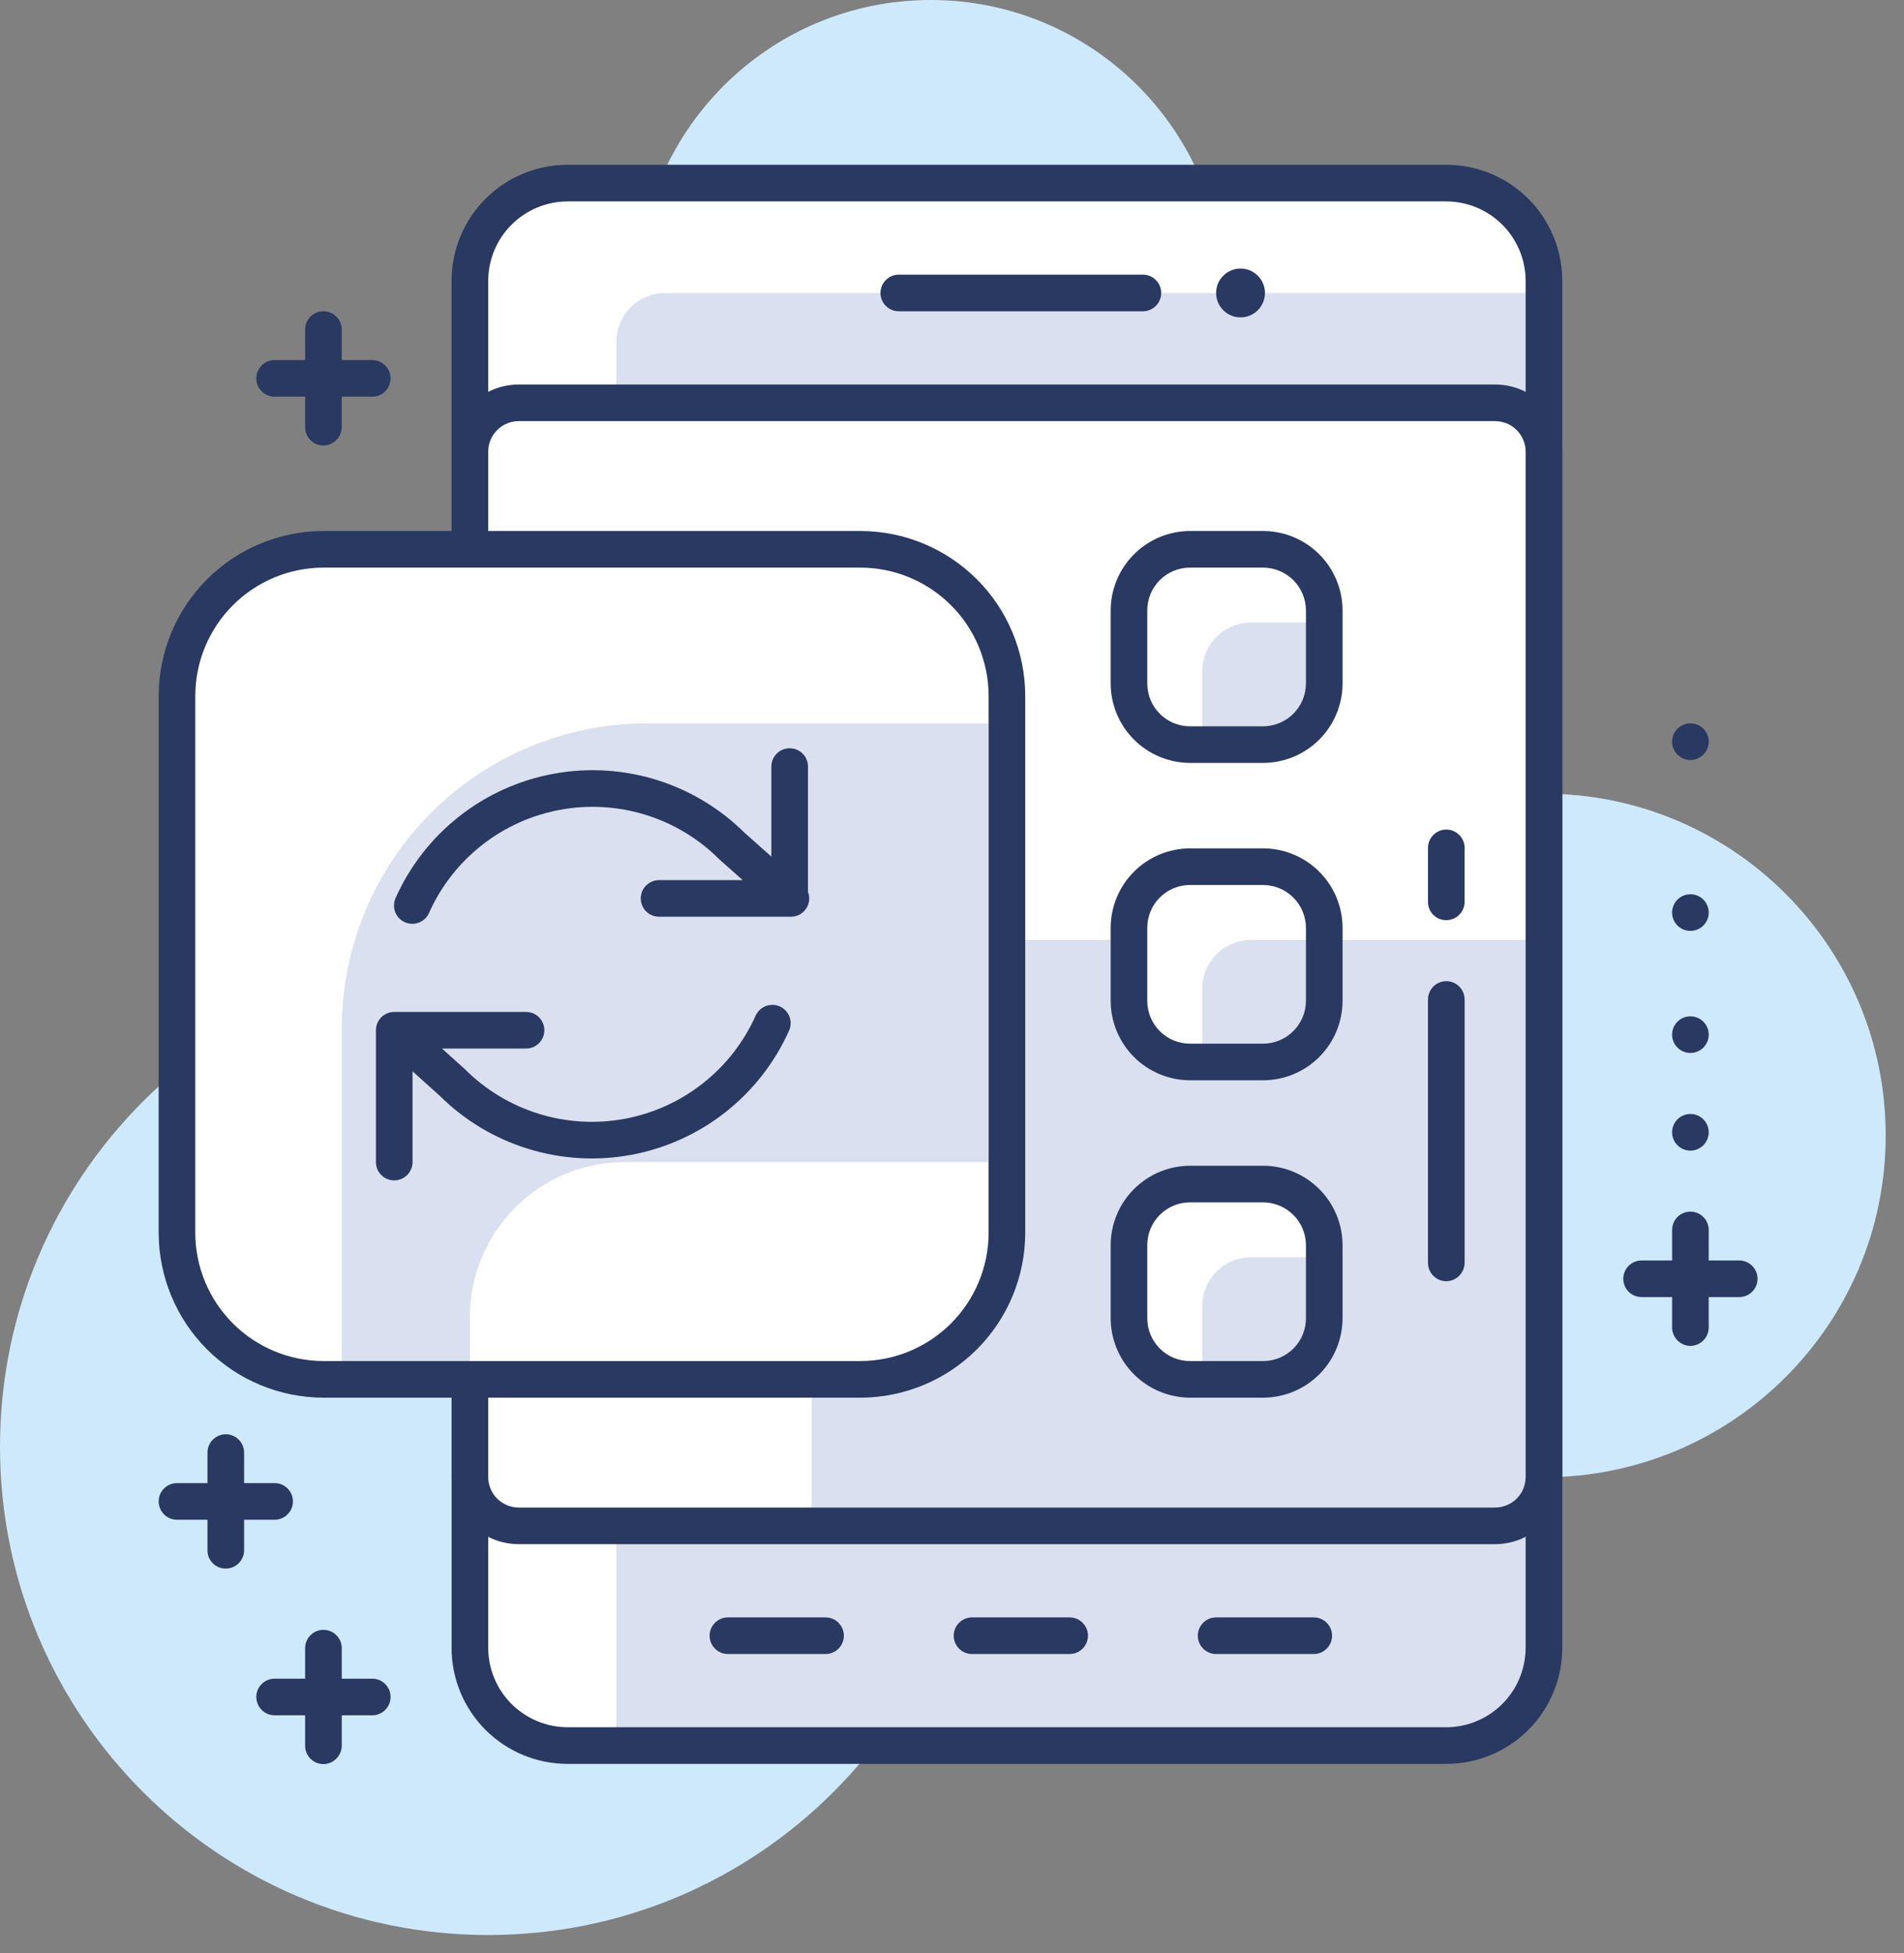 <svg width="78" height="80" viewBox="0 0 78 80" fill="none" xmlns="http://www.w3.org/2000/svg">
    <rect x="0" y="0" width="78" height="80" fill="#808080" stroke="none"/>
    <path d="M63.25 60.51C70.982 60.51 77.25 54.242 77.25 46.51C77.25 38.778 70.982 32.51 63.25 32.51C55.518 32.51 49.25 38.778 49.25 46.51C49.25 54.242 55.518 60.51 63.25 60.51Z" fill="#CFE9FC"/>
    <path d="M38.13 24C44.757 24 50.13 18.627 50.13 12C50.13 5.373 44.757 0 38.13 0C31.503 0 26.13 5.373 26.13 12C26.13 18.627 31.503 24 38.13 24Z" fill="#CFE9FC"/>
    <path d="M20 79.26C31.046 79.26 40 70.306 40 59.26C40 48.214 31.046 39.26 20 39.26C8.954 39.26 0 48.214 0 59.26C0 70.306 8.954 79.26 20 79.26Z" fill="#CFE9FC"/>
    <path d="M59.25 7.5H23.25C21.041 7.5 19.25 9.291 19.25 11.5V67.5C19.25 69.709 21.041 71.5 23.25 71.5H59.25C61.459 71.5 63.25 69.709 63.25 67.5V11.5C63.25 9.291 61.459 7.5 59.25 7.5Z" fill="white"/>
    <path d="M27.25 12H63.25V67.5C63.25 68.561 62.829 69.578 62.078 70.328C61.328 71.079 60.311 71.5 59.25 71.5H25.25V14C25.25 13.47 25.461 12.961 25.836 12.586C26.211 12.211 26.72 12 27.25 12Z" fill="#DAE0EF"/>
    <path d="M59.25 72.25H23.25C21.99 72.25 20.782 71.75 19.891 70.859C19 69.968 18.5 68.76 18.5 67.5V11.5C18.5 10.24 19 9.032 19.891 8.141C20.782 7.25 21.99 6.75 23.25 6.75H59.25C60.51 6.75 61.718 7.25 62.609 8.141C63.5 9.032 64 10.24 64 11.5V67.5C64 68.76 63.5 69.968 62.609 70.859C61.718 71.75 60.51 72.25 59.25 72.25ZM23.25 8.25C22.389 8.253 21.564 8.596 20.955 9.205C20.346 9.814 20.003 10.639 20 11.5V67.5C20.003 68.361 20.346 69.186 20.955 69.795C21.564 70.404 22.389 70.747 23.25 70.75H59.25C60.111 70.747 60.936 70.404 61.545 69.795C62.154 69.186 62.497 68.361 62.5 67.5V11.5C62.497 10.639 62.154 9.814 61.545 9.205C60.936 8.596 60.111 8.253 59.25 8.25H23.25Z" fill="#293961"/>
    <path d="M61.25 16.5H21.25C20.145 16.5 19.25 17.395 19.25 18.5V60.5C19.25 61.605 20.145 62.5 21.25 62.5H61.25C62.355 62.5 63.25 61.605 63.25 60.5V18.5C63.25 17.395 62.355 16.5 61.25 16.5Z" fill="white"/>
    <path d="M39.25 38.5H63.25V60.5C63.25 61.03 63.039 61.539 62.664 61.914C62.289 62.289 61.78 62.5 61.25 62.5H33.25V44.5C33.25 42.909 33.882 41.383 35.007 40.257C36.133 39.132 37.659 38.5 39.25 38.5Z" fill="#DAE0EF"/>
    <path d="M61.25 63.25H21.25C20.521 63.25 19.821 62.96 19.305 62.444C18.79 61.929 18.5 61.229 18.5 60.5V18.5C18.5 17.771 18.79 17.071 19.305 16.555C19.821 16.04 20.521 15.75 21.25 15.75H61.25C61.979 15.75 62.679 16.04 63.194 16.555C63.71 17.071 64 17.771 64 18.5V60.5C64 61.229 63.71 61.929 63.194 62.444C62.679 62.96 61.979 63.25 61.25 63.25ZM21.25 17.25C20.919 17.25 20.601 17.382 20.366 17.616C20.132 17.851 20 18.169 20 18.5V60.5C20 60.831 20.132 61.15 20.366 61.384C20.601 61.618 20.919 61.75 21.25 61.75H61.25C61.581 61.75 61.9 61.618 62.134 61.384C62.368 61.15 62.5 60.831 62.5 60.5V18.5C62.5 18.169 62.368 17.851 62.134 17.616C61.9 17.382 61.581 17.25 61.25 17.25H21.25Z" fill="#293961"/>
    <path d="M35.25 22.5H13.25C9.936 22.5 7.25 25.186 7.25 28.5V50.5C7.25 53.814 9.936 56.5 13.25 56.5H35.25C38.564 56.5 41.25 53.814 41.25 50.5V28.5C41.25 25.186 38.564 22.5 35.25 22.5Z" fill="white"/>
    <path d="M26.5 29.63H41.25V50.25C41.25 51.908 40.592 53.497 39.419 54.669C38.247 55.842 36.658 56.5 35 56.5H14V42.12C14.003 38.806 15.321 35.63 17.665 33.288C20.009 30.946 23.186 29.63 26.5 29.63Z" fill="#DAE0EF"/>
    <path d="M51.75 35.5H48.75C47.369 35.5 46.25 36.619 46.25 38V41C46.25 42.381 47.369 43.5 48.75 43.5H51.75C53.131 43.5 54.25 42.381 54.25 41V38C54.25 36.619 53.131 35.5 51.75 35.5Z" fill="white"/>
    <path d="M51.75 48.5H48.75C47.369 48.5 46.25 49.619 46.25 51V54C46.25 55.381 47.369 56.5 48.75 56.5H51.75C53.131 56.5 54.25 55.381 54.25 54V51C54.25 49.619 53.131 48.5 51.75 48.5Z" fill="white"/>
    <path d="M51.75 22.5H48.75C47.369 22.5 46.25 23.619 46.25 25V28C46.25 29.381 47.369 30.5 48.75 30.5H51.75C53.131 30.5 54.25 29.381 54.25 28V25C54.25 23.619 53.131 22.5 51.75 22.5Z" fill="white"/>
    <path d="M51.25 38.5H54.25V41C54.25 41.663 53.987 42.299 53.518 42.768C53.049 43.237 52.413 43.5 51.75 43.5H49.25V40.5C49.25 39.97 49.461 39.461 49.836 39.086C50.211 38.711 50.72 38.5 51.25 38.5Z" fill="#DAE0EF"/>
    <path d="M51.25 51.5H54.25V54C54.25 54.663 53.987 55.299 53.518 55.768C53.049 56.237 52.413 56.5 51.75 56.5H49.25V53.5C49.25 52.97 49.461 52.461 49.836 52.086C50.211 51.711 50.72 51.5 51.25 51.5Z" fill="#DAE0EF"/>
    <path d="M51.25 25.5H54.25V28C54.25 28.663 53.987 29.299 53.518 29.768C53.049 30.237 52.413 30.5 51.75 30.5H49.25V27.5C49.25 26.97 49.461 26.461 49.836 26.086C50.211 25.711 50.72 25.5 51.25 25.5Z" fill="#DAE0EF"/>
    <path d="M51.75 44.25H48.75C47.889 44.247 47.064 43.904 46.455 43.295C45.846 42.686 45.503 41.861 45.5 41V38C45.503 37.139 45.846 36.314 46.455 35.705C47.064 35.096 47.889 34.753 48.75 34.75H51.75C52.611 34.753 53.436 35.096 54.045 35.705C54.654 36.314 54.997 37.139 55 38V41C54.997 41.861 54.654 42.686 54.045 43.295C53.436 43.904 52.611 44.247 51.75 44.25ZM48.75 36.25C48.286 36.25 47.841 36.434 47.513 36.763C47.184 37.091 47 37.536 47 38V41C47 41.464 47.184 41.909 47.513 42.237C47.841 42.566 48.286 42.75 48.75 42.75H51.75C52.213 42.747 52.657 42.562 52.984 42.234C53.312 41.907 53.497 41.463 53.5 41V38C53.497 37.537 53.312 37.093 52.984 36.766C52.657 36.438 52.213 36.253 51.75 36.25H48.75Z" fill="#293961"/>
    <path d="M51.75 57.25H48.75C47.889 57.247 47.064 56.904 46.455 56.295C45.846 55.686 45.503 54.861 45.5 54V51C45.503 50.139 45.846 49.314 46.455 48.705C47.064 48.096 47.889 47.753 48.75 47.75H51.75C52.611 47.753 53.436 48.096 54.045 48.705C54.654 49.314 54.997 50.139 55 51V54C54.997 54.861 54.654 55.686 54.045 56.295C53.436 56.904 52.611 57.247 51.75 57.25ZM48.75 49.25C48.286 49.25 47.841 49.434 47.513 49.763C47.184 50.091 47 50.536 47 51V54C47 54.464 47.184 54.909 47.513 55.237C47.841 55.566 48.286 55.75 48.75 55.75H51.75C52.214 55.75 52.659 55.566 52.987 55.237C53.316 54.909 53.5 54.464 53.5 54V51C53.497 50.537 53.312 50.093 52.984 49.766C52.657 49.438 52.213 49.253 51.75 49.25H48.75Z" fill="#293961"/>
    <path d="M51.75 31.25H48.75C47.889 31.247 47.064 30.904 46.455 30.295C45.846 29.686 45.503 28.861 45.5 28V25C45.503 24.139 45.846 23.314 46.455 22.705C47.064 22.096 47.889 21.753 48.75 21.75H51.75C52.611 21.753 53.436 22.096 54.045 22.705C54.654 23.314 54.997 24.139 55 25V28C54.997 28.861 54.654 29.686 54.045 30.295C53.436 30.904 52.611 31.247 51.75 31.25ZM48.75 23.25C48.286 23.25 47.841 23.434 47.513 23.763C47.184 24.091 47 24.536 47 25V28C47 28.464 47.184 28.909 47.513 29.237C47.841 29.566 48.286 29.75 48.75 29.75H51.75C52.213 29.747 52.657 29.562 52.984 29.235C53.312 28.907 53.497 28.463 53.5 28V25C53.497 24.537 53.312 24.093 52.984 23.765C52.657 23.438 52.213 23.253 51.75 23.25H48.75Z" fill="#293961"/>
    <path d="M46.82 12.75H36.82C36.621 12.75 36.43 12.671 36.29 12.53C36.149 12.39 36.07 12.199 36.07 12C36.07 11.801 36.149 11.61 36.29 11.47C36.43 11.329 36.621 11.25 36.82 11.25H46.82C47.019 11.25 47.21 11.329 47.35 11.47C47.491 11.61 47.57 11.801 47.57 12C47.57 12.199 47.491 12.39 47.35 12.53C47.21 12.671 47.019 12.75 46.82 12.75Z" fill="#293961"/>
    <path d="M43.82 67.75H39.82C39.621 67.75 39.43 67.671 39.29 67.53C39.149 67.39 39.07 67.199 39.07 67C39.07 66.801 39.149 66.61 39.29 66.47C39.43 66.329 39.621 66.25 39.82 66.25H43.82C44.019 66.25 44.21 66.329 44.35 66.47C44.491 66.61 44.57 66.801 44.57 67C44.57 67.199 44.491 67.39 44.35 67.53C44.21 67.671 44.019 67.75 43.82 67.75Z" fill="#293961"/>
    <path d="M53.82 67.75H49.82C49.621 67.75 49.43 67.671 49.29 67.53C49.149 67.39 49.07 67.199 49.07 67C49.07 66.801 49.149 66.61 49.29 66.47C49.43 66.329 49.621 66.25 49.82 66.25H53.82C54.019 66.25 54.21 66.329 54.35 66.47C54.491 66.61 54.57 66.801 54.57 67C54.57 67.199 54.491 67.39 54.35 67.53C54.21 67.671 54.019 67.75 53.82 67.75Z" fill="#293961"/>
    <path d="M33.82 67.75H29.82C29.621 67.75 29.43 67.671 29.29 67.53C29.149 67.39 29.07 67.199 29.07 67C29.07 66.801 29.149 66.61 29.29 66.47C29.43 66.329 29.621 66.25 29.82 66.25H33.82C34.019 66.25 34.21 66.329 34.35 66.47C34.491 66.61 34.57 66.801 34.57 67C34.57 67.199 34.491 67.39 34.35 67.53C34.21 67.671 34.019 67.75 33.82 67.75Z" fill="#293961"/>
    <path d="M50.82 13C51.372 13 51.82 12.552 51.82 12C51.82 11.448 51.372 11 50.82 11C50.268 11 49.82 11.448 49.82 12C49.82 12.552 50.268 13 50.82 13Z" fill="#293961"/>
    <path d="M71.25 53.13H67.25C67.051 53.13 66.86 53.051 66.72 52.91C66.579 52.77 66.5 52.579 66.5 52.38C66.5 52.181 66.579 51.99 66.72 51.85C66.86 51.709 67.051 51.63 67.25 51.63H71.25C71.449 51.63 71.64 51.709 71.78 51.85C71.921 51.99 72 52.181 72 52.38C72 52.579 71.921 52.77 71.78 52.91C71.64 53.051 71.449 53.13 71.25 53.13Z" fill="#293961"/>
    <path d="M69.25 55.13C69.052 55.127 68.863 55.048 68.722 54.907C68.582 54.767 68.503 54.578 68.5 54.38V50.38C68.5 50.181 68.579 49.99 68.72 49.85C68.86 49.709 69.051 49.63 69.25 49.63C69.449 49.63 69.64 49.709 69.78 49.85C69.921 49.99 70 50.181 70 50.38V54.38C69.997 54.578 69.918 54.767 69.778 54.907C69.637 55.048 69.448 55.127 69.25 55.13Z" fill="#293961"/>
    <path d="M69.25 47.13C69.664 47.13 70 46.794 70 46.38C70 45.966 69.664 45.63 69.25 45.63C68.836 45.63 68.5 45.966 68.5 46.38C68.5 46.794 68.836 47.13 69.25 47.13Z" fill="#293961"/>
    <path d="M69.25 43.13C69.664 43.13 70 42.794 70 42.38C70 41.966 69.664 41.63 69.25 41.63C68.836 41.63 68.5 41.966 68.5 42.38C68.5 42.794 68.836 43.13 69.25 43.13Z" fill="#293961"/>
    <path d="M69.25 38.13C69.664 38.13 70 37.794 70 37.38C70 36.966 69.664 36.63 69.25 36.63C68.836 36.63 68.5 36.966 68.5 37.38C68.5 37.794 68.836 38.13 69.25 38.13Z" fill="#293961"/>
    <path d="M69.25 31.13C69.664 31.13 70 30.794 70 30.38C70 29.966 69.664 29.63 69.25 29.63C68.836 29.63 68.5 29.966 68.5 30.38C68.5 30.794 68.836 31.13 69.25 31.13Z" fill="#293961"/>
    <path d="M59.25 52.48C59.051 52.48 58.86 52.401 58.72 52.26C58.579 52.12 58.5 51.929 58.5 51.73V40.94C58.5 40.741 58.579 40.55 58.72 40.41C58.86 40.269 59.051 40.19 59.25 40.19C59.449 40.19 59.64 40.269 59.78 40.41C59.921 40.55 60 40.741 60 40.94V51.73C59.997 51.928 59.918 52.117 59.778 52.257C59.637 52.398 59.448 52.477 59.25 52.48Z" fill="#293961"/>
    <path d="M59.25 37.69C59.151 37.691 59.053 37.673 58.961 37.636C58.87 37.598 58.787 37.543 58.717 37.473C58.647 37.403 58.592 37.32 58.554 37.229C58.517 37.137 58.499 37.039 58.5 36.94V34.73C58.5 34.531 58.579 34.34 58.72 34.2C58.86 34.059 59.051 33.98 59.25 33.98C59.449 33.98 59.64 34.059 59.78 34.2C59.921 34.34 60 34.531 60 34.73V36.94C60 37.139 59.921 37.33 59.78 37.47C59.64 37.611 59.449 37.69 59.25 37.69Z" fill="#293961"/>
    <path d="M15.25 16.25H11.25C11.051 16.25 10.86 16.171 10.72 16.03C10.579 15.89 10.5 15.699 10.5 15.5C10.5 15.301 10.579 15.11 10.72 14.97C10.86 14.829 11.051 14.75 11.25 14.75H15.25C15.449 14.75 15.64 14.829 15.78 14.97C15.921 15.11 16 15.301 16 15.5C16 15.699 15.921 15.89 15.78 16.03C15.64 16.171 15.449 16.25 15.25 16.25Z" fill="#293961"/>
    <path d="M13.25 18.25C13.051 18.25 12.86 18.171 12.72 18.03C12.579 17.89 12.5 17.699 12.5 17.5V13.5C12.5 13.301 12.579 13.11 12.72 12.97C12.86 12.829 13.051 12.75 13.25 12.75C13.449 12.75 13.64 12.829 13.78 12.97C13.921 13.11 14 13.301 14 13.5V17.5C13.997 17.698 13.918 17.887 13.777 18.027C13.637 18.168 13.448 18.247 13.25 18.25Z" fill="#293961"/>
    <path d="M11.25 62.25H7.25C7.051 62.25 6.86 62.171 6.72 62.03C6.579 61.89 6.5 61.699 6.5 61.5C6.5 61.301 6.579 61.11 6.72 60.97C6.86 60.829 7.051 60.75 7.25 60.75H11.25C11.449 60.75 11.64 60.829 11.78 60.97C11.921 61.11 12 61.301 12 61.5C12 61.699 11.921 61.89 11.78 62.03C11.64 62.171 11.449 62.25 11.25 62.25Z" fill="#293961"/>
    <path d="M9.25 64.25C9.151 64.251 9.053 64.233 8.961 64.196C8.87 64.158 8.787 64.103 8.717 64.033C8.647 63.963 8.592 63.88 8.554 63.789C8.517 63.697 8.499 63.599 8.5 63.5V59.5C8.5 59.301 8.579 59.11 8.72 58.97C8.86 58.829 9.051 58.75 9.25 58.75C9.449 58.75 9.64 58.829 9.78 58.97C9.921 59.11 10 59.301 10 59.5V63.5C10 63.699 9.921 63.89 9.78 64.03C9.64 64.171 9.449 64.25 9.25 64.25Z" fill="#293961"/>
    <path d="M15.25 70.26H11.25C11.051 70.26 10.86 70.181 10.72 70.04C10.579 69.9 10.5 69.709 10.5 69.51C10.5 69.311 10.579 69.12 10.72 68.98C10.86 68.839 11.051 68.76 11.25 68.76H15.25C15.449 68.76 15.64 68.839 15.78 68.98C15.921 69.12 16 69.311 16 69.51C16 69.709 15.921 69.9 15.78 70.04C15.64 70.181 15.449 70.26 15.25 70.26Z" fill="#293961"/>
    <path d="M13.25 72.26C13.051 72.26 12.86 72.181 12.72 72.04C12.579 71.9 12.5 71.709 12.5 71.51V67.51C12.5 67.311 12.579 67.12 12.72 66.98C12.86 66.839 13.051 66.76 13.25 66.76C13.449 66.76 13.64 66.839 13.78 66.98C13.921 67.12 14 67.311 14 67.51V71.51C13.997 71.708 13.918 71.897 13.777 72.037C13.637 72.178 13.448 72.257 13.25 72.26Z" fill="#293961"/>
    <path d="M25.6 47.6H40.5V53.32C40.5 54.163 40.165 54.972 39.569 55.569C38.972 56.165 38.163 56.5 37.32 56.5H19.25V54C19.243 53.162 19.403 52.331 19.719 51.555C20.035 50.778 20.502 50.072 21.092 49.477C21.682 48.883 22.385 48.41 23.158 48.088C23.932 47.766 24.762 47.6 25.6 47.6Z" fill="white"/>
    <path d="M32.35 31.4V36.8H27M32.4 36.8L30 34.67C29.073 33.742 27.933 33.053 26.681 32.663C25.428 32.274 24.099 32.194 22.809 32.433C21.518 32.671 20.305 33.219 19.274 34.031C18.243 34.842 17.425 35.892 16.89 37.09M16.15 47.6V42.2M16.15 42.2H21.55M16.15 42.2L18.52 44.33C19.448 45.258 20.588 45.947 21.842 46.336C23.095 46.726 24.425 46.805 25.716 46.567C27.007 46.329 28.22 45.781 29.252 44.969C30.284 44.158 31.104 43.108 31.64 41.91" stroke="#293961" stroke-width="1.5" stroke-linecap="round" stroke-linejoin="round"/>
    <path d="M35.25 57.25H13.25C11.461 57.247 9.745 56.535 8.48 55.27C7.215 54.005 6.503 52.289 6.5 50.5V28.5C6.503 26.711 7.215 24.995 8.48 23.73C9.745 22.465 11.461 21.753 13.25 21.75H35.25C37.039 21.753 38.755 22.465 40.02 23.73C41.285 24.995 41.997 26.711 42 28.5V50.5C41.997 52.289 41.285 54.005 40.02 55.27C38.755 56.535 37.039 57.247 35.25 57.25ZM13.25 23.25C11.858 23.253 10.525 23.807 9.541 24.791C8.557 25.775 8.003 27.108 8 28.5V50.5C8.003 51.892 8.557 53.225 9.541 54.209C10.525 55.193 11.858 55.747 13.25 55.75H35.25C36.642 55.747 37.975 55.193 38.959 54.209C39.943 53.225 40.497 51.892 40.5 50.5V28.5C40.497 27.108 39.943 25.775 38.959 24.791C37.975 23.807 36.642 23.253 35.25 23.25H13.25Z" fill="#293961"/>
</svg>
